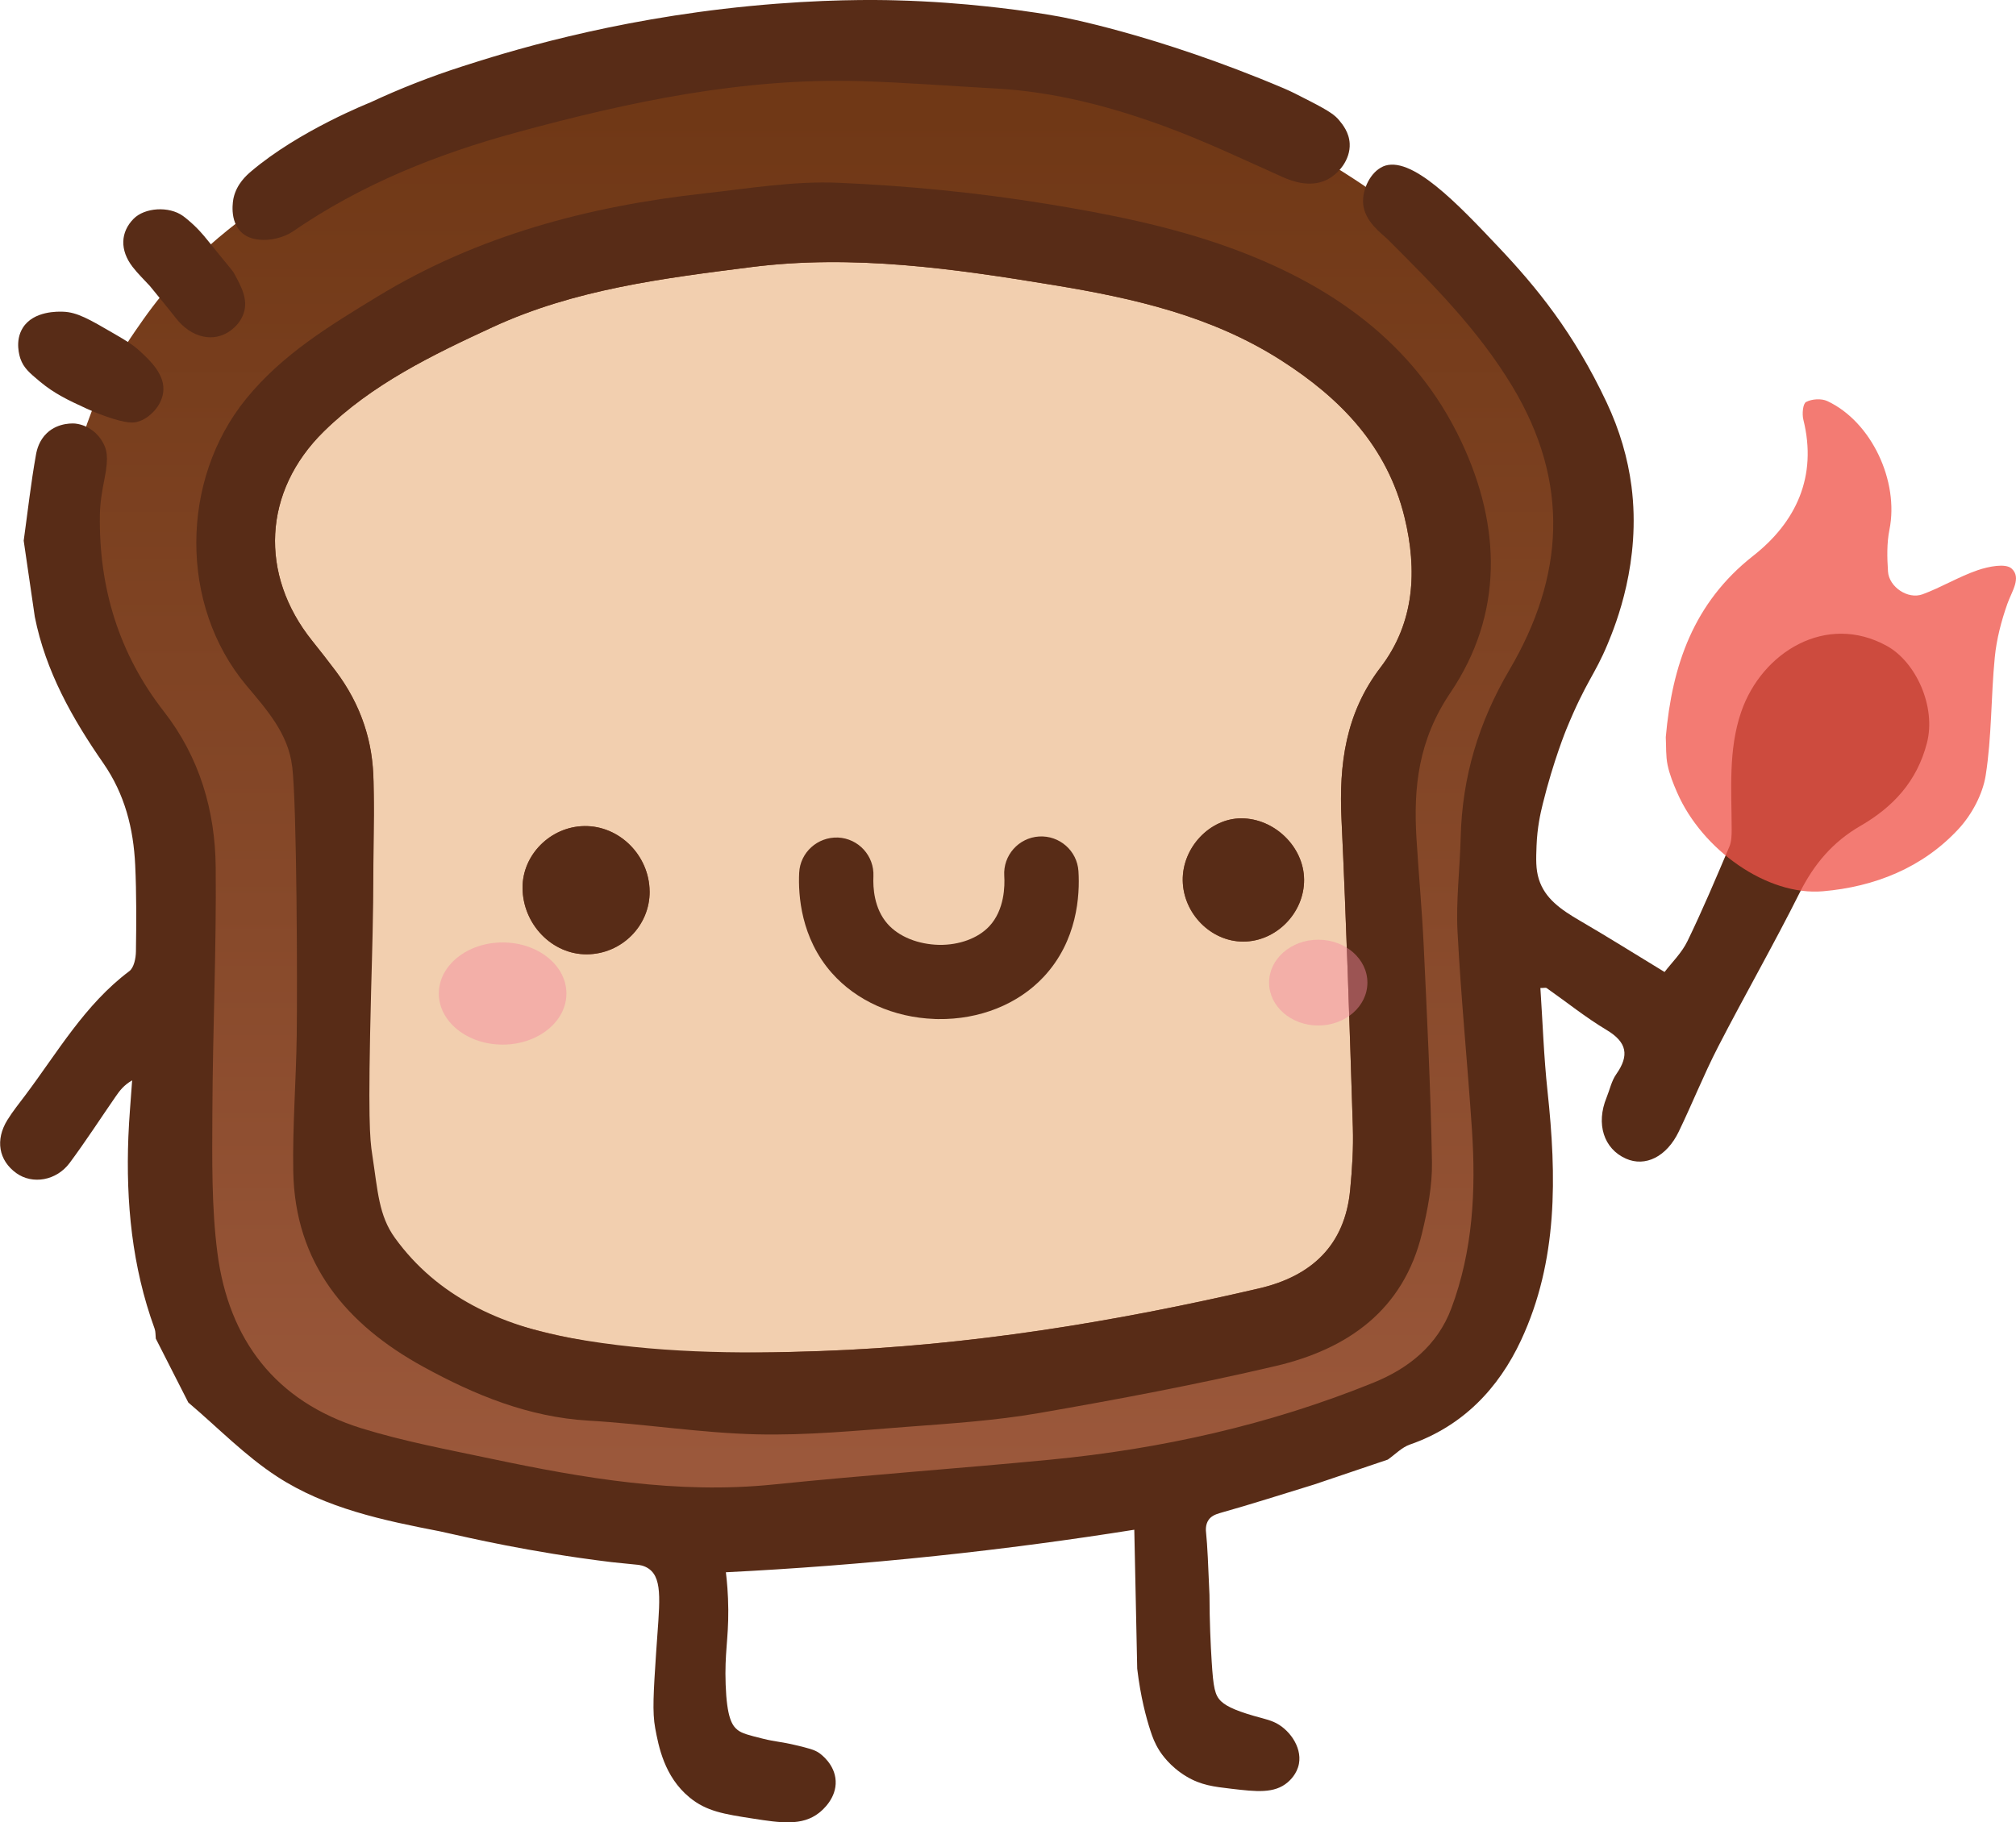 <?xml version="1.0" encoding="UTF-8"?>
<svg id="Layer_2" data-name="Layer 2" xmlns="http://www.w3.org/2000/svg" width="77.331" height="69.922" xmlns:xlink="http://www.w3.org/1999/xlink" viewBox="0 0 77.331 69.922">
  <defs>
    <style>
      .cls-1 {
        fill: url(#linear-gradient);
      }

      .cls-1, .cls-2, .cls-3, .cls-4, .cls-5 {
        stroke-width: 0px;
      }

      .cls-2 {
        fill: #f0554b;
        opacity: .77;
      }

      .cls-3 {
        fill: #f386a0;
        opacity: .44;
      }

      .cls-4 {
        fill: #582c17;
      }

      .cls-5 {
        fill: #f2cfaf;
      }
    </style>
    <linearGradient id="linear-gradient" x1="31.686" y1="58.167" x2="31.686" y2="1.641" gradientUnits="userSpaceOnUse">
      <stop offset=".035" stop-color="#9b583b"/>
      <stop offset=".411" stop-color="#87492a"/>
      <stop offset=".952" stop-color="#703816"/>
    </linearGradient>
  </defs>
  <g id="addYourDesign">
    <g id="boxDesignFront">
      <g>
        <path class="cls-1" d="M19.075,3.149c-1.38.455-4.349,1.541-7.64,3.744-2.073,1.388-4.117,2.784-5.942,5.369-.799,1.132-2.144,3.079-2.688,6.005-.188,1.009-.704,3.985.566,7.206,1.096,2.78,2.379,2.841,3.254,5.298.807,2.267.233,3.67-.141,7.064-.448,4.054-1.003,9.082.92,12.928,1.737,3.475,5.034,5.061,7.145,6.075,4.553,2.189,6.402,1.062,20.868.848,6.442-.095,12.527.032,17.756-3.038,1.155-.678,2.14-1.437,2.971-2.543,1.414-1.882,1.855-4.066,1.698-10.455-.214-8.705-1.138-8.897-.212-11.656.86-2.564,2.021-3.483,2.759-7.064.314-1.524.652-3.246.283-5.298-.123-.681-.646-3.191-3.82-6.641-1.159-1.259-4.58-4.719-10.682-7.064-4.841-1.86-8.753-2.014-13.228-2.19-4.391-.172-8.662-.301-13.865,1.413Z"/>
        <path class="cls-5" d="M13.744,37.095c.112-.726.666-4.415.584-7.103-.022-.734-.1-1.392-.342-2.136-.242-.746-.612-1.449-1.107-2.107-.295-.391-.597-.777-.903-1.16-2.041-2.546-1.893-5.737.443-8.033,1.85-1.818,4.165-2.936,6.484-4.007,3.137-1.449,6.531-1.871,9.91-2.3,3.916-.498,7.777.059,11.63.694,3.044.502,6.018,1.174,8.676,2.868,2.303,1.467,4.093,3.32,4.756,6.034.495,2.028.391,4.047-.92,5.763-1.347,1.763-1.596,3.717-1.497,5.83.184,3.94.31,7.882.435,11.824.025.795-.027,1.597-.103,2.391-.203,2.138-1.492,3.316-3.501,3.783-5.538,1.287-11.116,2.201-16.827,2.403-4.937.175-7.034.018-9.558-.498-4.519-.924-6.033-2.285-6.826-3.332-.923-1.218-1.216-2.469-1.514-3.738-.665-2.834-.389-5.257-.096-6.734.092-.147.183-.293.275-.44ZM24.919,34.202c-.011-1.382-1.161-2.531-2.51-2.507-1.294.023-2.372,1.103-2.364,2.37.008,1.397,1.135,2.561,2.469,2.55,1.333-.01,2.416-1.097,2.406-2.414ZM50.023,33.743c-.012-1.25-1.137-2.344-2.409-2.344-1.21 0-2.269,1.127-2.246,2.39.023,1.266,1.081,2.335,2.313,2.339,1.27.003,2.354-1.101,2.342-2.384Z"/>
        <path class="cls-4" d="M53.038,6.392c1.076-.478,2.874,1.426,4.469,3.115,1.409,1.492,2.854,3.24,4.122,5.935.503,1.07.813,2.141.952,3.212.374,2.897-.597,5.292-.911,6.049-.511,1.229-.816,1.402-1.589,3.284,0,0-.495,1.205-.901,2.852-.092.372-.213.908-.24,1.609-.019.505-.034.897.089,1.288.232.735.833,1.158,1.577,1.591,1.055.614,2.089,1.264,3.245,1.967.27-.356.658-.73.878-1.185.577-1.187,1.089-2.406,1.606-3.621.085-.199.09-.442.09-.664-.003-1.513-.136-3.05.364-4.507.785-2.291,3.262-3.822,5.592-2.532,1.117.619,1.892,2.334,1.534,3.72-.381,1.479-1.301,2.46-2.551,3.183-1.058.612-1.779,1.463-2.325,2.553-1.001,2.001-2.116,3.945-3.141,5.935-.545,1.059-.986,2.171-1.504,3.244-.466.966-1.285,1.365-2.026,1.035-.852-.379-1.155-1.334-.744-2.34.123-.301.19-.639.372-.898.51-.724.414-1.23-.37-1.699-.8-.479-1.533-1.069-2.298-1.607-.033-.023-.097-.003-.241-.003.088,1.321.132,2.641.273,3.951.351,3.266.407,6.516-1.015,9.564-.866,1.856-2.24,3.299-4.264,4.002-.311.108-.565.38-.846.577-.942.319-1.884.637-2.827.956-1.203.368-2.402.755-3.613,1.095-.212.059-.351.142-.433.26-.133.19-.107.419-.097.511.047.441.084,1.264.129,2.372.003,1.018.042,1.884.085,2.557.063.998.118,1.293.366,1.527.222.209.659.403,1.577.645.149.039.297.084.438.144.555.238,1.089.931.966,1.601-.073.399-.356.649-.429.712-.515.443-1.213.361-2.159.25-.677-.079-1.166-.136-1.727-.471-.639-.381-.967-.88-1.041-.998-.171-.27-.261-.51-.344-.768-.162-.499-.375-1.287-.504-2.37-.037-1.777-.074-3.555-.112-5.332-2.414.384-4.955.726-7.614,1.006-2.803.296-5.491.498-8.052.626.039.321.088.823.092,1.438.008,1.149-.145,1.655-.101,2.871.046,1.262.243,1.568.454,1.738.171.139.439.205.973.338.518.129.673.107,1.283.254.461.111.695.169.87.29.069.048.608.432.64,1.074.034.666-.501,1.121-.636,1.227-.651.513-1.49.383-2.522.223-1.131-.175-1.798-.279-2.449-.815-.969-.798-1.186-1.966-1.315-2.655-.115-.615-.065-1.377.035-2.901.118-1.814.286-2.814-.278-3.215-.174-.123-.366-.154-.497-.161-.309-.031-.617-.062-.926-.094-.297-.036-.718-.09-1.221-.162-2.851-.409-4.961-.94-5.37-1.02-2.176-.422-4.368-.879-6.244-2.099-1.232-.801-2.278-1.886-3.408-2.844-.416-.818-.832-1.636-1.248-2.453-.014-.127-.003-.263-.045-.38-.868-2.381-1.104-4.848-1.007-7.359.028-.724.096-1.446.145-2.169-.322.184-.484.405-.639.63-.585.846-1.144,1.711-1.757,2.537-.512.689-1.431.837-2.048.392-.675-.487-.816-1.274-.34-2.041.203-.327.446-.629.678-.937,1.248-1.659,2.289-3.489,3.998-4.771.177-.133.249-.494.253-.75.017-1.106.023-2.215-.028-3.319-.066-1.402-.397-2.718-1.224-3.911-1.191-1.716-2.212-3.529-2.627-5.615-.142-.974-.284-1.947-.426-2.921.154-1.102.275-2.21.472-3.304.035-.196.123-.543.416-.822.452-.432,1.068-.37,1.095-.367.499.058.879.389,1.06.735.118.227.241.472.056,1.389-.091.451-.17.914-.177,1.373-.043,2.793.725,5.329,2.456,7.55,1.368,1.756,1.966,3.8,1.987,5.972.03,3.14-.116,6.282-.128,9.423-.007,1.789-.035,3.597.192,5.365.43,3.345,2.236,5.721,5.529,6.742,1.614.5,3.289.812,4.946,1.162,3.579.756,7.167,1.372,10.859.994,3.527-.361,7.066-.61,10.596-.95,4.274-.411,8.436-1.341,12.419-2.958,1.334-.542,2.45-1.42,2.985-2.852.83-2.218.945-4.521.79-6.847-.168-2.535-.422-5.066-.553-7.603-.062-1.202.091-2.413.121-3.621.057-2.309.686-4.413,1.871-6.427,2.096-3.564,2.338-7.18.108-10.878-1.301-2.158-3.029-3.893-4.779-5.638-.225-.224-.902-.684-.943-1.395-.032-.541.292-1.19.757-1.396Z"/>
        <path class="cls-4" d="M51.772,5.513c.029.612-.421,1.173-.908,1.399-.622.289-1.3.043-1.66-.118-1.497-.668-2.981-1.378-4.518-1.942-2.099-.771-4.261-1.336-6.515-1.458-1.718-.093-3.435-.229-5.155-.28-4.519-.134-8.883.79-13.21,1.97-3.05.832-5.945,1.99-8.567,3.793-.347.239-.875.365-1.294.319-.153-.017-.418-.053-.648-.248-.533-.451-.349-1.309-.337-1.359.122-.532.496-.863.664-1.006,1.847-1.575,4.57-2.648,4.57-2.648,1.144-.535,2.325-.998,3.546-1.39,1.584-.509,5.617-1.787,11.016-2.312C31.553-.04,33.599-.007,34.333.012c1.415.036,2.62.139,3.463.229.552.059,1.584.17,2.836.395 0,0,3.679.661,8.608,2.751.287.122.525.244,1.0.489.784.403.971.549,1.133.745.126.153.379.459.399.892Z"/>
        <path class="cls-4" d="M4.368,12.798c.477.278.721.421.978.657.382.35,1.02.928.911,1.621-.046.294-.201.577-.469.816-.177.158-.356.252-.536.297-.124.031-.377.074-1.188-.212-.387-.136-.671-.266-.747-.301-.679-.313-1.217-.56-1.789-1.038-.405-.338-.622-.525-.744-.874-.028-.081-.228-.681.092-1.188.413-.655,1.359-.623,1.547-.616.536.018,1.005.291,1.945.838Z"/>
        <path class="cls-4" d="M7.939,9.189c.99,1.23.972,1.171,1.058,1.331.251.464.533.969.347,1.508-.088.254-.258.481-.51.663-.648.468-1.499.267-2.085-.482-.326-.417-.666-.824-1-1.236-.223-.244-.464-.474-.665-.736-.491-.638-.467-1.329.041-1.843.425-.43,1.354-.496,1.894-.108.043.031.09.067.181.143.384.319.621.614.739.761Z"/>
        <path class="cls-4" d="M11.207,29.41c-.149-1.265-.982-2.187-1.759-3.114-2.574-3.073-2.538-7.883-.008-10.993,1.388-1.706,3.196-2.8,5.023-3.914,3.861-2.355,8.111-3.476,12.556-3.969,1.71-.19,3.435-.48,5.14-.407,2.664.114,5.336.378,7.968.805,2.376.386,4.779.864,7.032,1.679,3.818,1.382,7.082,3.607,8.892,7.439,1.544,3.27,1.614,6.634-.414,9.639-1.228,1.819-1.424,3.617-1.302,5.612.083,1.358.211,2.713.275,4.071.13,2.774.27,5.548.318,8.324.016.91-.167,1.841-.381,2.733-.71,2.954-2.852,4.45-5.619,5.098-3.0.703-6.033,1.277-9.069,1.803-1.667.289-3.368.401-5.058.528-1.924.145-3.856.336-5.779.289-2.151-.053-4.294-.401-6.446-.526-2.307-.134-4.37-.986-6.337-2.065-2.948-1.617-4.929-3.964-4.99-7.502-.03-1.738.11-3.478.133-5.218.026-1.903.007-8.786-.173-10.314ZM14.293,35.81c-.02.949-.03,1.125-.058,2.225-.126,4.92-.047,5.676.042,6.254.217,1.421.248,2.343.873,3.209,1.626,2.25,4.07,3.358,6.755,3.842,3.158.57,6.336.613,9.558.498,5.711-.203,11.289-1.117,16.827-2.403,2.01-.467,3.299-1.644,3.501-3.783.075-.793.128-1.595.103-2.391-.125-3.942-.251-7.885-.435-11.824-.099-2.113.151-4.067,1.497-5.83,1.311-1.716,1.415-3.735.92-5.763-.663-2.714-2.453-4.567-4.756-6.034-2.658-1.693-5.633-2.366-8.676-2.868-3.854-.635-7.715-1.191-11.63-.694-3.379.429-6.773.852-9.91,2.3-2.319,1.071-4.634,2.189-6.484,4.007-2.336,2.296-2.485,5.487-.443,8.033.306.382.609.768.903,1.16.946,1.256,1.434,2.679,1.449,4.244.006.588.03.904.011,1.964-.037,2.141-.002,1.784-.047,3.854Z"/>
        <path class="cls-4" d="M24.919,34.202c.01,1.317-1.073,2.404-2.406,2.414-1.335.01-2.461-1.153-2.469-2.55-.007-1.267,1.07-2.348,2.364-2.37,1.35-.024,2.5,1.125,2.51,2.507Z"/>
        <path class="cls-4" d="M50.023,33.743c.013,1.283-1.072,2.388-2.342,2.384-1.232-.003-2.29-1.073-2.313-2.339-.023-1.262,1.036-2.389,2.246-2.39,1.272-0,2.397,1.093,2.409,2.344Z"/>
        <path class="cls-4" d="M35.851,39.096c-1.568-.056-3.001-.696-3.947-1.769-1.182-1.34-1.29-2.979-1.249-3.837.037-.786.708-1.385,1.491-1.355.787.037,1.394.704,1.357,1.49-.02.428.023,1.234.541,1.821.435.494,1.172.789,1.981.807.775.011,1.494-.255,1.923-.714.589-.629.598-1.562.574-1.933-.05-.785.547-1.461,1.333-1.511.785-.048,1.463.546,1.513,1.331.058.92-.038,2.67-1.337,4.057-.983,1.051-2.459,1.64-4.049,1.617-.044-.001-.088-.002-.132-.003Z"/>
        <ellipse class="cls-3" cx="19.28" cy="38.12" rx="2.447" ry="1.96"/>
        <ellipse class="cls-3" cx="50.566" cy="37.701" rx="1.886" ry="1.646"/>
        <path class="cls-2" d="M63.897,28.281c.243-2.744,1.057-5.152,3.354-6.956,1.641-1.288,2.468-3.04,1.923-5.224-.054-.215-.019-.612.105-.678.221-.117.587-.141.813-.035,1.697.792,2.759,3.076,2.385,4.932-.105.52-.091,1.075-.056,1.609.039.591.763,1.081,1.326.873.722-.266,1.392-.678,2.118-.926.41-.14,1.065-.272,1.297-.062.389.352.004.881-.16,1.347-.234.662-.417,1.362-.485,2.06-.148,1.508-.114,3.039-.349,4.53-.115.729-.536,1.509-1.043,2.057-1.38,1.49-3.218,2.217-5.196,2.388-2.149.186-4.639-1.594-5.594-3.782-.15-.344-.294-.7-.369-1.064-.072-.346-.05-.711-.069-1.068Z"/>
      </g>
    </g>
  </g>
</svg>